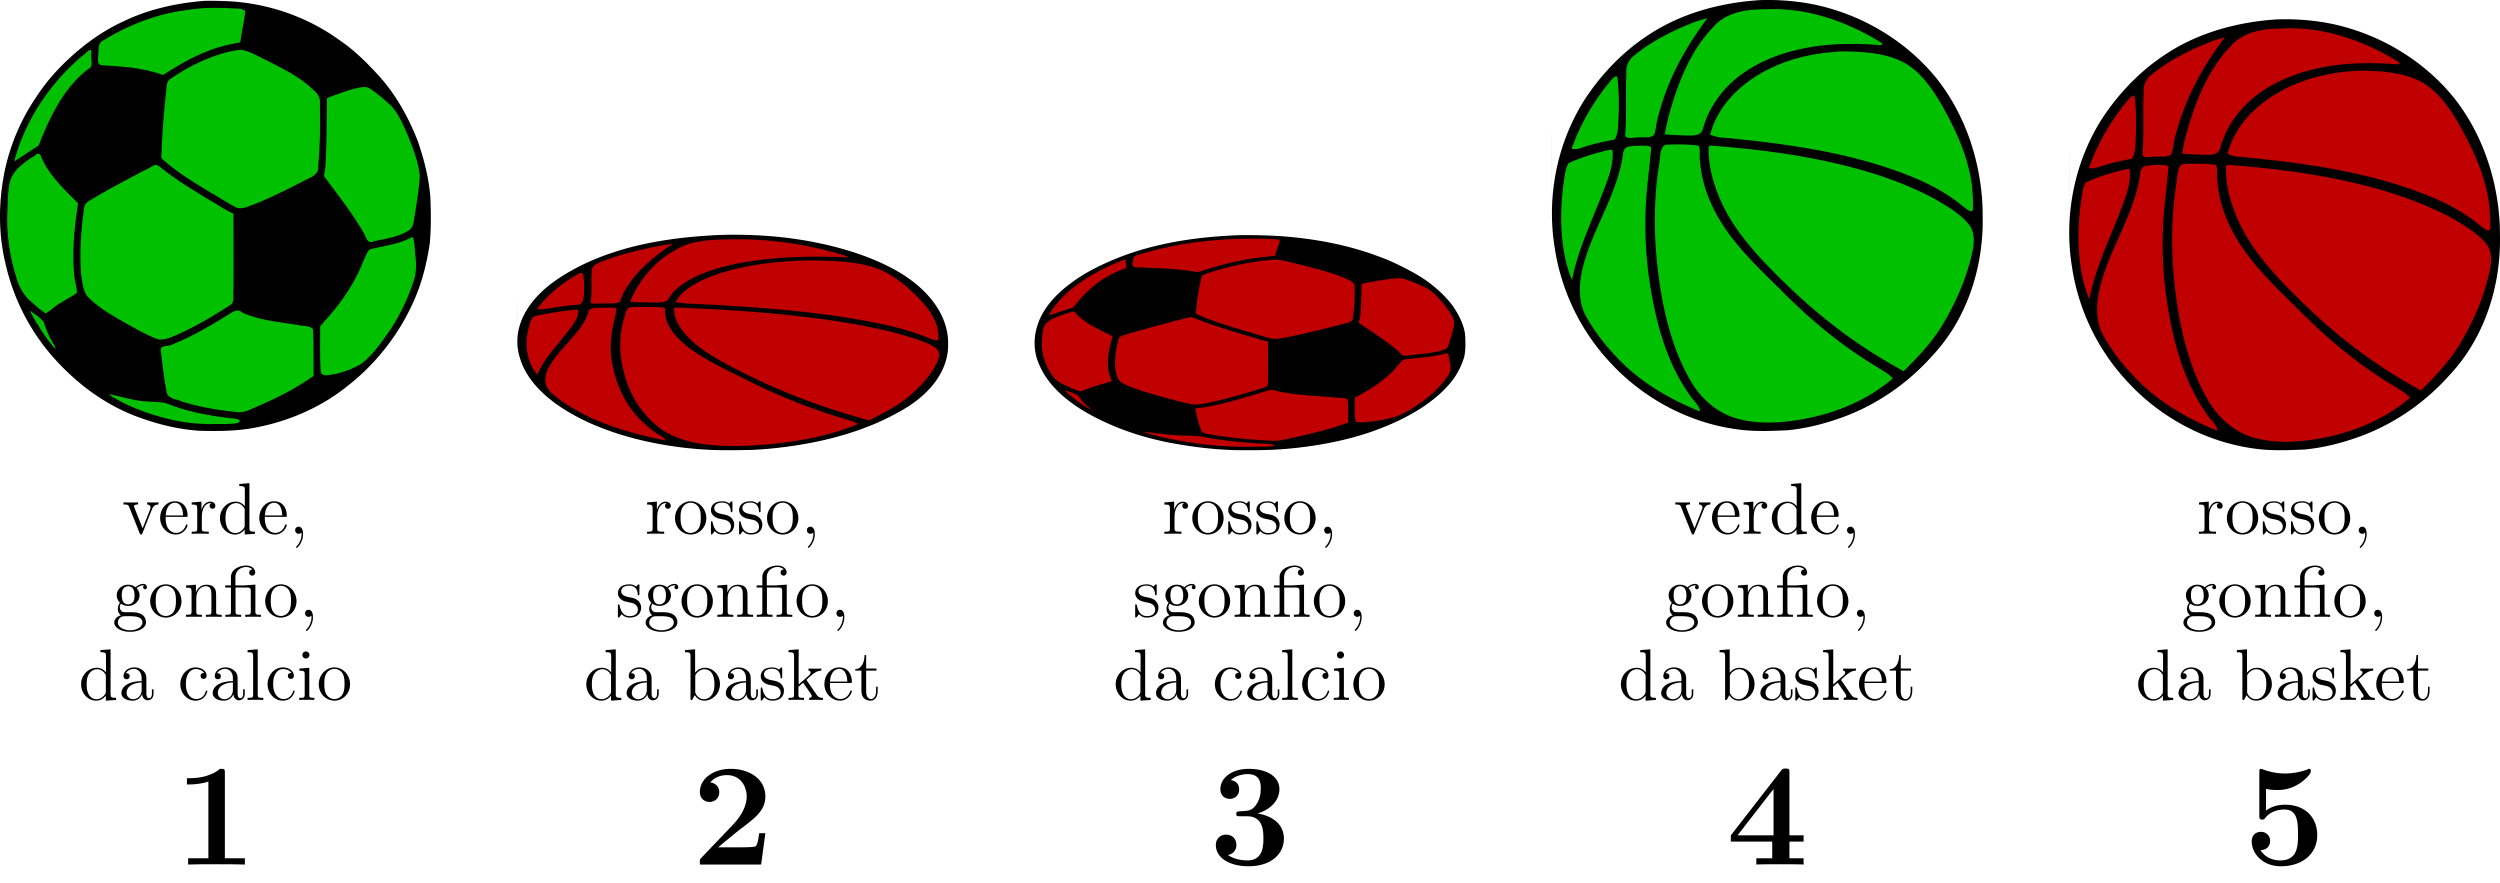 <svg xmlns="http://www.w3.org/2000/svg" xmlns:xlink="http://www.w3.org/1999/xlink" width="1092.884" height="385.986" viewBox="56.409 343.348 819.663 289.49"><defs><path id="g1-12" d="M3.802-5.189c-.072 0-.192.012-.215.024s-.048.012-.216.012H1.973v-1.35c0-1.22 1.04-1.674 1.745-1.674.12 0 .693.012 1.052.418-.502 0-.538.37-.538.502 0 .347.287.502.49.502.215 0 .502-.143.502-.514 0-.61-.561-1.147-1.482-1.147-1.088 0-2.499.597-2.499 1.888v1.375H.311v.347h.932v3.921c0 .538-.131.538-.908.538V0c.334-.024.92-.024 1.279-.024s.956 0 1.291.024v-.347c-.765 0-.908 0-.908-.538v-3.921h1.876c.55 0 .622.155.622.646v3.275c0 .538-.131.538-.908.538V0c.334-.024.92-.024 1.279-.024s.956 0 1.29.024v-.347c-.764 0-.908 0-.908-.538v-4.4z"/><path id="g1-44" d="M2.331.048c0-.741-.25-1.208-.717-1.208a.56.56 0 0 0-.574.574c0 .323.227.586.586.586a.6.6 0 0 0 .382-.143c.036-.036.048-.036.06-.036.024 0 .024.167.024.227a2.94 2.94 0 0 1-.837 2.032c-.048.036-.06.06-.06.108 0 .06.06.12.12.12.108 0 1.016-.885 1.016-2.26"/><path id="g1-97" d="M4.615-3.192c0-.646 0-1.124-.526-1.59-.419-.383-.957-.55-1.483-.55-.98 0-1.733.646-1.733 1.423 0 .346.227.514.502.514a.47.47 0 0 0 .49-.49c0-.49-.43-.49-.61-.49.275-.503.85-.718 1.327-.718.55 0 1.256.454 1.256 1.53v.479C1.435-3.05.526-2.044.526-1.124c0 .945 1.1 1.244 1.83 1.244A1.63 1.63 0 0 0 3.908-.933c.048.562.419.993.933.993.25 0 .944-.168.944-1.124v-.67h-.263v.67c0 .681-.287.777-.454.777-.454 0-.454-.634-.454-.813zm-.777 1.506C3.838-.514 2.965-.12 2.45-.12c-.586 0-1.076-.43-1.076-1.004 0-1.578 2.032-1.721 2.463-1.745z"/><path id="g1-98" d="m1.997-8.297-1.662.132v.346c.813 0 .908.084.908.67V0h.263c.048-.096.383-.693.43-.777.276.442.79.897 1.555.897 1.375 0 2.582-1.16 2.582-2.702 0-1.519-1.124-2.69-2.45-2.69-.658 0-1.22.299-1.626.8zm.023 4.471c0-.215 0-.239.132-.43.287-.43.813-.777 1.399-.777.358 0 1.614.143 1.614 2.439 0 .8-.12 1.303-.407 1.733-.239.37-.717.741-1.315.741-.645 0-1.064-.418-1.267-.74-.156-.252-.156-.3-.156-.503z"/><path id="g1-99" d="M4.328-4.423c-.144 0-.586 0-.586.49 0 .287.203.49.49.49.275 0 .502-.167.502-.514 0-.801-.837-1.375-1.805-1.375-1.399 0-2.51 1.243-2.51 2.75C.418-1.052 1.565.12 2.916.12c1.578 0 1.937-1.435 1.937-1.543s-.084-.107-.12-.107c-.107 0-.12.036-.155.18-.263.848-.909 1.207-1.554 1.207-.73 0-1.698-.634-1.698-2.451 0-1.985 1.016-2.475 1.614-2.475.454 0 1.112.18 1.387.646"/><path id="g1-100" d="M3.587-8.165v.346c.813 0 .908.084.908.67v2.642a1.86 1.86 0 0 0-1.494-.765C1.614-5.272.418-4.101.418-2.57.418-1.052 1.554.12 2.87.12c.909 0 1.435-.598 1.602-.825V.12L6.157 0v-.347c-.813 0-.909-.083-.909-.67v-7.28zM4.47-1.4c0 .215 0 .251-.167.514-.287.419-.777.765-1.375.765-.31 0-1.602-.12-1.602-2.438 0-.861.143-1.34.406-1.734.24-.37.718-.741 1.316-.741.74 0 1.16.538 1.279.73.143.202.143.226.143.441z"/><path id="g1-101" d="M4.579-2.774c.263 0 .287 0 .287-.227 0-1.207-.646-2.331-2.092-2.331C1.41-5.332.359-4.101.359-2.618.359-1.04 1.579.12 2.905.12c1.423 0 1.96-1.292 1.96-1.543 0-.071-.059-.12-.13-.12-.096 0-.12.06-.144.12C4.28-.418 3.479-.143 2.977-.143s-1.71-.335-1.71-2.403v-.228zM1.279-3c.096-1.877 1.148-2.092 1.483-2.092 1.279 0 1.35 1.686 1.363 2.092z"/><path id="g1-103" d="M1.423-2.164c.562.37 1.04.37 1.171.37 1.076 0 1.877-.812 1.877-1.733 0-.323-.095-.777-.478-1.16.466-.478 1.028-.478 1.088-.478.048 0 .108 0 .155.024-.12.048-.179.168-.179.3 0 .167.12.31.31.31.097 0 .312-.06.312-.323a.56.56 0 0 0-.586-.55c-.622 0-1.088.383-1.255.562a2 2 0 0 0-1.232-.43C1.53-5.272.73-4.46.73-3.54c0 .682.419 1.124.538 1.232a1.6 1.6 0 0 0-.358.992c0 .693.418.992.514 1.052-.55.155-1.1.586-1.1 1.207 0 .825 1.124 1.507 2.594 1.507 1.423 0 2.606-.634 2.606-1.53 0-.3-.083-1.005-.8-1.375-.61-.311-1.208-.311-2.236-.311-.73 0-.813 0-1.028-.227a.88.88 0 0 1-.228-.598c0-.203.072-.407.192-.574m1.183.12c-1.052 0-1.052-1.208-1.052-1.483 0-.215 0-.705.203-1.028a1.02 1.02 0 0 1 .837-.466c1.052 0 1.052 1.207 1.052 1.482 0 .215 0 .706-.203 1.028a1.02 1.02 0 0 1-.837.467M2.93 2.2C1.781 2.2.909 1.614.909.933c0-.096.024-.562.478-.873.263-.168.37-.168 1.207-.168.993 0 2.343 0 2.343 1.04 0 .706-.908 1.268-2.008 1.268"/><path id="g1-105" d="M2.08-7.364a.587.587 0 0 0-.586-.586.574.574 0 0 0-.573.574c0 .358.286.585.573.585.371 0 .586-.31.586-.573M.43-5.141v.347c.766 0 .873.072.873.658v3.251c0 .538-.131.538-.908.538V0c.334-.024.908-.024 1.255-.024.131 0 .825 0 1.231.024v-.347c-.777 0-.825-.06-.825-.526v-4.4z"/><path id="g1-107" d="M3.347-3.168c0-.012-.083-.108-.083-.12 0-.036.753-.681.849-.777.824-.717 1.35-.729 1.602-.741v-.347c-.24.024-.55.024-.909.024-.31 0-.92 0-1.196-.024v.347c.204.012.347.12.347.31 0 .24-.239.455-.25.455l-1.71 1.507v-5.763l-1.662.132v.346c.813 0 .908.084.908.67v6.264c0 .538-.131.538-.908.538V0c.334-.024.908-.024 1.267-.024s.932 0 1.267.024v-.347c-.765 0-.908 0-.908-.538v-1.267l.765-.67 1.147 1.65c.18.251.263.383.263.55 0 .216-.167.275-.418.275V0c.299-.024.885-.024 1.208-.024.514 0 .538 0 1.052.024v-.347c-.323 0-.694 0-1.029-.49z"/><path id="g1-108" d="m2.056-8.297-1.661.132v.346c.812 0 .908.084.908.67v6.264c0 .538-.131.538-.908.538V0c.334-.024.92-.024 1.279-.024s.956 0 1.29.024v-.347c-.764 0-.908 0-.908-.538z"/><path id="g1-110" d="M5.32-2.905c0-1.112 0-1.447-.275-1.83-.347-.465-.909-.537-1.315-.537-1.16 0-1.614.992-1.71 1.231h-.012v-1.231l-1.625.131v.347c.813 0 .908.084.908.67v3.24c0 .537-.131.537-.908.537V0c.31-.024.956-.024 1.29-.024.347 0 .993 0 1.304.024v-.347c-.765 0-.909 0-.909-.538v-2.223c0-1.256.825-1.925 1.566-1.925s.909.61.909 1.339v2.81c0 .537-.132.537-.909.537V0c.311-.024.957-.024 1.292-.024.346 0 .992 0 1.303.024v-.347c-.598 0-.897 0-.909-.358z"/><path id="g1-111" d="M5.487-2.558c0-1.543-1.171-2.774-2.558-2.774-1.435 0-2.57 1.267-2.57 2.774C.359-1.028 1.554.12 2.917.12c1.41 0 2.57-1.172 2.57-2.678M2.93-.143c-.442 0-.98-.192-1.327-.778-.323-.538-.335-1.243-.335-1.745 0-.454 0-1.184.37-1.722a1.54 1.54 0 0 1 1.28-.705c.466 0 .968.215 1.291.682.37.55.37 1.303.37 1.745 0 .418 0 1.16-.31 1.722a1.56 1.56 0 0 1-1.339.8"/><path id="g1-114" d="M1.997-2.786c0-1.16.478-2.247 1.398-2.247.096 0 .12 0 .168.012-.096.048-.287.12-.287.442 0 .347.275.478.466.478.24 0 .478-.155.478-.478 0-.358-.323-.693-.837-.693-1.016 0-1.363 1.1-1.434 1.327h-.012v-1.327l-1.602.131v.347c.813 0 .908.084.908.67v3.24c0 .537-.131.537-.908.537V0c.334-.024.992-.024 1.35-.024.323 0 1.172 0 1.447.024v-.347h-.239c-.873 0-.896-.131-.896-.562z"/><path id="g1-115" d="M3.921-5.057c0-.215 0-.275-.12-.275-.095 0-.322.263-.406.37-.37-.298-.741-.37-1.124-.37-1.446 0-1.876.789-1.876 1.447 0 .131 0 .55.454.968.382.335.789.418 1.339.526.657.131.813.167 1.112.406.215.18.37.443.37.778 0 .514-.299 1.087-1.35 1.087C1.53-.12.955-.574.692-1.77c-.047-.215-.047-.227-.06-.238-.023-.048-.071-.048-.107-.048-.131 0-.131.06-.131.275v1.626c0 .215 0 .275.12.275.059 0 .07-.012.274-.263.06-.084.06-.108.24-.3C1.481.12 2.127.12 2.33.12c1.256 0 1.877-.694 1.877-1.638 0-.646-.394-1.028-.502-1.136-.43-.37-.753-.442-1.542-.586-.359-.072-1.231-.239-1.231-.956 0-.37.25-.92 1.327-.92 1.303 0 1.374 1.111 1.398 1.482.012.095.096.095.132.095.131 0 .131-.06.131-.275z"/><path id="g1-116" d="M2.008-4.806h1.686v-.347H2.008v-2.2h-.263C1.733-6.228 1.303-5.08.215-5.044v.239h1.016v3.324C1.231-.155 2.116.12 2.75.12c.753 0 1.147-.742 1.147-1.602v-.682h-.263v.658c0 .86-.346 1.363-.813 1.363-.813 0-.813-1.112-.813-1.316z"/><path id="g1-118" d="M4.878-4.017c.107-.263.31-.777 1.076-.789v-.347c-.347.024-.514.024-.885.024-.251 0-.43 0-.98-.024v.347c.502.024.562.383.562.514 0 .108-.024.167-.084.31L3.347-.896 2.008-4.268c-.06-.167-.071-.167-.071-.227 0-.311.454-.311.67-.311v-.347c-.3.024-.921.024-1.244.024-.395 0-.419 0-1.148-.024v.347c.67 0 .79.048.933.418l1.71 4.28c.06.168.083.228.226.228.084 0 .156-.024.24-.228z"/><path id="g0-49" d="M4.136-7.496c0-.347-.023-.347-.406-.347-.885.766-2.212.766-2.475.766h-.227v.514h.227c.419 0 1.052-.072 1.53-.228v6.277h-1.66V0c.502-.024 1.757-.024 2.32-.024s1.828 0 2.33.024v-.514H4.136z"/><path id="g0-50" d="M6.037-2.57h-.502c-.036.25-.12.956-.299 1.076-.095.083-1.028.083-1.207.083H2.176a89 89 0 0 1 1.721-1.422c1.327-.993 2.14-1.602 2.14-2.75 0-1.41-1.279-2.26-2.857-2.26-1.35 0-2.51.766-2.51 1.901 0 .634.514.813.789.813.37 0 .8-.25.8-.8 0-.503-.37-.754-.74-.802.478-.55 1.111-.598 1.362-.598 1.1 0 1.626.897 1.626 1.758 0 .932-.634 1.793-1.124 2.307L.79-.55c-.12.108-.12.132-.12.347V0h5.022z"/><path id="g0-51" d="M3.12-3.957c1.34 0 1.34 1.243 1.34 1.817 0 .538 0 1.805-1.292 1.805-.25 0-1.04-.036-1.614-.442.514-.108.694-.478.694-.837 0-.49-.347-.837-.837-.837-.502 0-.85.347-.85.849 0 1.1 1.196 1.745 2.667 1.745C5.2.143 6.145-.944 6.145-2.14c0-.586-.299-1.722-2.152-2.044 1.052-.323 1.781-1.064 1.781-2.009 0-.896-.86-1.65-2.522-1.65-1.34 0-2.32.706-2.32 1.674 0 .598.467.79.778.79.346 0 .765-.228.765-.778 0-.275-.12-.681-.682-.765.502-.49 1.315-.49 1.387-.49 1.064 0 1.064.825 1.064 1.183s-.048.909-.43 1.4c-.311.406-.622.43-1.076.453-.144.012-.383.024-.43.048-.072.036-.072.12-.072.168 0 .203.071.203.31.203z"/><path id="g0-52" d="M5.177-1.877h1.16v-.514h-1.16V-7.52c0-.299-.012-.347-.311-.347-.215 0-.24 0-.383.18L.371-2.391v.514h3.395v1.363H2.463V0c.346-.024 1.53-.024 1.96-.024.407 0 1.59 0 1.913.024v-.514h-1.16zM3.873-6.193v3.802H.921z"/><path id="g0-53" d="M1.841-6.205c.407.096.73.096.909.096.287 0 .968 0 1.77-.49.37-.227.991-.765.991-1.04 0-.06 0-.204-.143-.204-.012 0-.036 0-.156.06a5.4 5.4 0 0 1-1.805.323 5.2 5.2 0 0 1-1.817-.335c-.084-.024-.12-.048-.155-.048-.144 0-.144.12-.144.323v3.48c0 .226 0 .358.24.358.119 0 .143-.012.238-.132.144-.167.574-.693 1.59-.693 1.1 0 1.1 1.124 1.1 2.068 0 .86 0 2.104-1.47 2.104-.443 0-1.196-.167-1.602-.849.633 0 .789-.478.789-.74a.73.73 0 0 0-.753-.754c-.359 0-.754.215-.754.777C.67-.86 1.614.143 3.037.143c1.84 0 3-1.064 3-2.546 0-1.459-.992-2.499-2.63-2.499-.478 0-1.052.096-1.566.479z"/></defs><g id="page1"><use xlink:href="#g0-49" x="123.679" y="615.239" transform="matrix(4 0 0 4 -381.126 -1834.161)"/><g transform="matrix(2 0 0 2 -127.042 -564.53)"><use xlink:href="#g1-100" x="104.605" y="568.681"/><use xlink:href="#g1-97" x="111.108" y="568.681"/><use xlink:href="#g1-99" x="120.863" y="568.681"/><use xlink:href="#g1-97" x="126.066" y="568.681"/><use xlink:href="#g1-108" x="131.919" y="568.681"/><use xlink:href="#g1-99" x="135.171" y="568.681"/><use xlink:href="#g1-105" x="140.373" y="568.681"/><use xlink:href="#g1-111" x="143.625" y="568.681"/></g><g transform="matrix(2 0 0 2 -127.042 -539.619)"><use xlink:href="#g1-103" x="110.133" y="542.607"/><use xlink:href="#g1-111" x="115.986" y="542.607"/><use xlink:href="#g1-110" x="121.839" y="542.607"/><use xlink:href="#g1-12" x="128.342" y="542.607"/><use xlink:href="#g1-111" x="134.846" y="542.607"/><use xlink:href="#g1-44" x="140.699" y="542.607"/></g><g transform="matrix(2 0 0 2 -127.042 -512.383)"><use xlink:href="#g1-118" x="111.759" y="515.372"/><use xlink:href="#g1-101" x="117.612" y="515.372"/><use xlink:href="#g1-114" x="122.814" y="515.372"/><use xlink:href="#g1-100" x="127.367" y="515.372"/><use xlink:href="#g1-101" x="133.87" y="515.372"/><use xlink:href="#g1-44" x="139.073" y="515.372"/></g><path fill="#00c000" d="M197.362 414.21c0-38.747-31.41-70.158-70.157-70.158s-70.158 31.41-70.158 70.158c0 38.747 31.41 70.157 70.158 70.157s70.157-31.41 70.157-70.157"/><path fill-rule="evenodd" d="M123.449 343.627c-9.071.709-18.142 2.693-26.433 6.661-4.961 2.268-9.638 5.245-13.89 8.717-5.811 4.748-10.984 10.134-15.024 16.44-4.819 7.088-8.22 15.166-10.063 23.529-2.126 10.133-2.267 20.692.142 30.685a69.5 69.5 0 0 0 12.756 27.283c3.614 4.677 7.866 8.93 12.472 12.685 6.095 4.89 12.969 8.787 20.41 11.196 5.74 1.985 11.764 3.332 17.858 3.756 5.386.143 10.843.143 16.158-.637 11.693-1.842 23.03-6.449 32.315-13.89 9.354-7.228 16.936-16.866 21.755-27.638 2.764-6.023 4.394-12.543 5.386-19.063.496-5.102.425-10.275.213-15.377-.496-6.237-2.055-12.402-4.11-18.355-3.19-8.15-7.512-15.874-13.536-22.252-3.543-3.827-7.3-7.512-11.622-10.488-11.054-8.15-24.59-12.756-38.268-13.181-2.196-.07-4.322-.142-6.52-.07m-.78 2.41c-5.386.566-10.7 1.275-15.803 2.976-5.74 1.772-11.268 4.323-16.44 7.512-1.914.708-1.63 2.834-1.773 4.535-.07 1.347-.637 3.827 1.489 3.685 4.535.355 9.07.496 13.535 1.488 2.055.426 4.181.922 6.165 1.701 4.394-2.764 8.859-5.527 13.748-7.44 3.686-1.63 7.654-2.552 11.623-3.26.354-3.402 1.275-6.733 1.63-10.205-.922-1.134-3.26-.78-4.749-.993a105 105 0 0 0-9.425 0m-39.401 15.732c-9.922 8.433-17.575 19.559-21.473 31.96-.142.638-.85 2.268-.496 2.41 2.622-1.7 5.173-3.402 7.795-5.103 2.34-6.023 5.032-11.976 8.788-17.29 2.338-3.119 4.96-6.095 8.22-8.292.78-1.276 0-3.118.213-4.677.283-2.764-2.126.637-3.047.992m50.031-1.843c-7.512 1.488-14.598 4.89-20.905 9.213-1.63.921-1.276 2.976-1.56 4.606-.708 6.732-1.275 13.536-1.488 20.339-.07.638-.141 1.275.567 1.63 4.748 4.323 10.347 7.582 15.803 10.913 2.764 1.56 5.386 3.33 8.15 4.748 2.055.78 4.11-.496 6.095-1.134 6.023-2.41 11.763-5.386 17.574-8.362 1.7-.709 3.473-1.842 3.19-3.969.637-6.803.708-13.748.566-20.622.213-1.7-.638-3.26-1.983-4.322-4.536-4.465-10.418-7.229-16.088-10.134-2.409-1.134-4.748-2.551-7.37-3.118q-1.275 0-2.55.212m38.906 12.614c-2.906.78-5.74 1.914-8.575 2.977-.142 7.583-.071 15.236-.568 22.819-.07.92-.424 1.913-.353 2.834 4.606 6.237 9.496 12.402 13.323 19.205.496 1.346 1.204 3.047 2.976 2.055 3.756-.78 7.725-1.346 11.126-3.33 2.055-1.134 1.913-3.686 2.338-5.67.638-4.11 1.347-8.291 1.56-12.472-.426-4.465-2.127-8.717-3.757-12.898-1.559-3.401-2.905-7.016-5.456-9.85-2.338-2.197-4.82-4.394-7.583-6.095-1.63-.567-3.4.071-5.03.425M66.543 395.147c-2.834 1.984-5.952 4.252-6.874 7.795-.78 3.402-.708 6.874-.85 10.346-.284 7.087.85 14.315 2.976 21.119.85 3.047 2.48 5.952 4.96 7.937 1.489 1.346 2.977 2.693 4.678 3.756 1.772-1.063 3.189-2.622 5.031-3.544 1.701-1.134 3.544-1.984 5.174-3.189-.071-2.055-.78-4.04-.922-6.094-.566-6.45-.141-12.898.71-19.276.212-1.346.353-2.693.566-4.04-4.535-4.464-9.354-9-11.976-14.952-.284-1.205-1.134-1.772-2.055-.709-.496.284-.922.567-1.418.85m36.426 4.464c-5.953 3.19-11.977 6.307-17.717 9.85-1.7 1.135-1.276 3.544-1.7 5.316-.71 6.307-1.064 12.685-.497 19.063.496 2.48.567 5.385 2.551 7.228 3.402 3.331 7.583 5.67 11.622 8.008 3.614 1.984 7.158 4.11 10.985 5.528 1.984.353 3.968-.567 5.74-1.276 6.449-2.835 12.543-6.45 18.425-10.276.921-1.346.354-3.189.567-4.748.07-8.362 0-16.653 0-24.945-2.339-.92-4.465-2.48-6.732-3.756-6.095-3.685-12.19-7.299-17.717-11.834-1.417-1.063-2.976.85-4.394 1.275-.425.213-.78.426-1.133.567m87.236 22.11c-3.968 1.914-8.504 2.268-12.756 3.473-1.63 2.48-2.41 5.386-3.756 7.937-2.764 5.528-6.378 10.63-10.559 15.165-.567.709-1.276 1.346-1.772 2.126.07 4.96-.142 9.85.213 14.74.354 2.055 3.19.922 4.606.851 3.118-.708 6.236-1.843 9-3.614 3.827-3.119 6.59-7.228 9.426-11.268a67.5 67.5 0 0 0 7.298-15.307c1.063-2.906 1.063-6.024.638-9-.212-1.843-.142-3.827-.708-5.67-.567-.07-1.063.355-1.63.567m-61.229 26.22c-5.244 3.12-10.488 6.167-16.157 8.363-1.134.78-4.04 0-3.685 2.056.567 4.605 1.063 9.283 1.984 13.818.567 1.984 3.19 1.984 4.819 2.764 5.74 1.843 11.764 2.835 17.717 3.472 1.842.283 3.614-.141 5.244-.992 6.661-2.834 13.322-5.952 19.275-10.134.496-.353 1.276-.567 1.063-1.275-.07-4.96.072-9.85-.212-14.74-1.063-1.276-3.19-.921-4.82-1.347-6.094-.992-12.472-1.488-18.283-4.04-1.559-1.558-3.189-.282-4.677.64-.78.495-1.559.92-2.268 1.416m-61.653-.566c2.055 3.473 4.252 6.945 6.874 9.992 1.204 1.063-.496-1.559-.709-2.055-1.205-1.984-1.984-4.181-2.764-6.378-1.063-1.488-2.763-2.409-4.18-3.544-.639-.283.708 1.631.779 1.985m25.299 25.654c6.236 3.897 13.252 6.378 20.41 8.008 4.322.921 8.787 1.416 13.251 1.346 2.693-.071 5.386.142 8.08-.354 2.054-1.276-1.347-1.488-2.269-1.56-7.157-.85-14.385-2.125-21.118-4.889-3.189-.71-6.52-.355-9.708-.992-2.977-.496-5.882-1.347-8.859-1.985-.283.142.213.355.213.426"/><use xlink:href="#g0-50" x="293.281" y="615.239" transform="matrix(4 0 0 4 -889.932 -1834.161)"/><g transform="matrix(2 0 0 2 -296.644 -564.53)"><use xlink:href="#g1-100" x="272.224" y="568.681"/><use xlink:href="#g1-97" x="278.727" y="568.681"/><use xlink:href="#g1-98" x="288.482" y="568.681"/><use xlink:href="#g1-97" x="294.985" y="568.681"/><use xlink:href="#g1-115" x="300.838" y="568.681"/><use xlink:href="#g1-107" x="305.456" y="568.681"/><use xlink:href="#g1-101" x="311.309" y="568.681"/><use xlink:href="#g1-116" x="316.511" y="568.681"/></g><g transform="matrix(2 0 0 2 -296.644 -539.619)"><use xlink:href="#g1-115" x="277.426" y="542.607"/><use xlink:href="#g1-103" x="282.044" y="542.607"/><use xlink:href="#g1-111" x="287.897" y="542.607"/><use xlink:href="#g1-110" x="293.75" y="542.607"/><use xlink:href="#g1-12" x="300.253" y="542.607"/><use xlink:href="#g1-111" x="306.756" y="542.607"/><use xlink:href="#g1-44" x="312.609" y="542.607"/></g><g transform="matrix(2 0 0 2 -296.644 -515.538)"><use xlink:href="#g1-114" x="282.271" y="516.949"/><use xlink:href="#g1-111" x="286.824" y="516.949"/><use xlink:href="#g1-115" x="292.677" y="516.949"/><use xlink:href="#g1-115" x="297.294" y="516.949"/><use xlink:href="#g1-111" x="301.911" y="516.949"/><use xlink:href="#g1-44" x="307.764" y="516.949"/></g><path fill="#c00000" d="M366.855 455.696c0-19.374-31.411-35.08-70.158-35.08s-70.157 15.706-70.157 35.08 31.41 35.078 70.157 35.078 70.158-15.705 70.158-35.078"/><path fill-rule="evenodd" d="M294.075 420.333c-12.897.425-25.866 2.162-36.708 5.811-8.291 2.729-15.307 6.414-20.693 10.56-9.07 7.157-12.473 15.98-9.71 24.307 2.056 6.767 8.151 13.216 17.364 18.283 11.338 6.378 27.354 10.63 44.361 11.516 4.82.248 9.638.141 14.457.035 6.166-.283 12.26-1.063 18.142-2.126 11.268-2.055 21.402-5.563 29.41-10.063 9.708-5.138 15.094-12.047 16.299-19.063.354-1.807.284-3.544.212-5.35-.638-7.548-5.598-15.095-15.024-21.048-9.85-6.094-24.023-10.346-39.26-12.047-6.164-.673-12.543-.921-18.85-.815M290.32 422c-4.323.283-8.716 1.098-11.55 2.834-6.945 3.614-10.843 8.398-13.678 13.11-.85 1.453-1.558 2.906-2.054 4.394 2.338.106 3.897.106 6.306.177 2.268 0 5.386.248 6.166-1.027 1.204-2.339 3.685-4.5 6.802-6.307 6.237-3.579 15.237-5.67 24.379-6.733 8.787-1.027 17.858-1.098 26.787-.744 2.623 0-1.347-.886-2.196-1.204-10.56-3.012-22.75-4.961-35.01-4.678-1.983.036-3.967.036-5.952.178m-17.645 1.948c-7.087 1.382-13.96 3.119-19.842 5.528-1.773.709-2.622 1.807-2.41 2.906-.283 3.33.141 6.696-.355 10.027-.141.744 2.269.46 4.11.425 2.198-.035 5.104.107 5.457-.567.638-.992.638-2.09 1.347-3.082 2.976-5.776 8.787-11.126 16.016-15.874-1.488.141-2.906.39-4.323.637m45.709 4.89c-11.48.425-23.032 2.374-31.606 6.343-4.182 1.949-7.442 4.429-8.86 7.193 2.694.567 3.757.46 5.741.567 20.197.992 40.535 2.408 59.457 6.164 6.307 1.24 12.402 2.836 17.574 4.997.922.318 3.403 1.488 3.403.354.07-1.24-.143-2.48-.355-3.72-1.275-4.996-5.74-9.638-10.772-13.96-2.977-2.41-6.52-4.855-11.622-6.237-5.882-1.524-12.685-1.736-19.204-1.807-1.276 0-2.48.035-3.756.106m-73.772 5.138c-5.244 3.189-9.354 6.839-12.118 10.701 1.205.212 2.41 0 3.685-.213 3.402-.567 6.873-.957 10.417-1.275.851-.709 1.134-1.595 1.205-2.835.213-2.41.284-4.819-.283-7.193-.213-.886-1.914.177-2.906.815m18.992 10.063c-2.126.035-2.055 2.055-2.339 2.941-2.48 7.547-1.7 15.271 1.063 22.748 1.914 4.783 4.82 9.531 9.993 13.677 3.33 2.587 8.433 4.713 14.457 5.528 7.227.991 14.88.708 22.18.035 10.489-.992 20.694-3.118 28.843-6.626-1.63-.815-2.126-.886-4.393-1.63a188.3 188.3 0 0 1-31.961-12.685c-5.386-2.658-10.914-5.28-15.662-8.256-5.952-3.72-10.488-8.185-11.197-13.004-.354-.815.284-2.02-.496-2.586-3.472-.248-7.016-.213-10.488-.142m-12.189.283c-2.41.178-1.914 1.311-2.41 2.268-2.409 6.449-10.417 11.905-13.18 18.283-.993 2.481-1.063 5.21 1.559 7.441 3.189 2.87 7.512 5.422 12.189 7.725 7.157 3.402 15.874 5.882 25.015 7.724-.212-1.098-2.267-1.736-3.33-2.658-7.3-5.101-10.772-11.266-12.827-17.396-1.7-5.067-2.197-10.17-1.418-15.272.426-2.658 1.134-5.315 1.56-7.973-.921-.354-2.41-.283-4.394-.248q-1.382 0-2.764.106m26.008.036c-.213 3.366 1.843 6.697 4.748 9.709 4.748 4.819 12.26 8.716 19.772 12.401 10.842 5.35 22.89 10.028 36.07 13.748 1.134.354 2.197.638 3.33.957 5.033-2.516 9.993-5.103 13.465-8.221 4.111-3.543 7.37-7.37 9.071-11.373.71-1.56.851-3.367-1.416-4.642-3.048-1.772-7.3-2.94-11.268-4.11-11.481-3.048-24.095-4.926-36.71-6.237-11.975-1.24-24.094-1.949-36.282-2.41-.284 0-.638.036-.78.178m-32.244.496c-4.677.495-9.284 1.205-13.677 2.197-1.347 1.134-1.275 2.48-1.772 3.72-1.063 4.394-.992 8.894 1.276 13.146.425.779.992 1.559 1.63 2.303 1.913-5.067 6.52-9.673 10.134-14.457 1.7-2.161 3.542-4.429 3.118-6.767-.143-.107-.426-.178-.71-.142m-19.134 10.381c-.07-23.314 0-11.657 0 0"/><use xlink:href="#g0-51" x="462.883" y="615.239" transform="matrix(4 0 0 4 -1398.738 -1834.161)"/><g transform="matrix(2 0 0 2 -466.246 -564.53)"><use xlink:href="#g1-100" x="443.809" y="568.681"/><use xlink:href="#g1-97" x="450.313" y="568.681"/><use xlink:href="#g1-99" x="460.068" y="568.681"/><use xlink:href="#g1-97" x="465.27" y="568.681"/><use xlink:href="#g1-108" x="471.123" y="568.681"/><use xlink:href="#g1-99" x="474.375" y="568.681"/><use xlink:href="#g1-105" x="479.578" y="568.681"/><use xlink:href="#g1-111" x="482.829" y="568.681"/></g><g transform="matrix(2 0 0 2 -466.246 -539.619)"><use xlink:href="#g1-115" x="447.029" y="542.607"/><use xlink:href="#g1-103" x="451.646" y="542.607"/><use xlink:href="#g1-111" x="457.499" y="542.607"/><use xlink:href="#g1-110" x="463.352" y="542.607"/><use xlink:href="#g1-12" x="469.855" y="542.607"/><use xlink:href="#g1-111" x="476.359" y="542.607"/><use xlink:href="#g1-44" x="482.212" y="542.607"/></g><g transform="matrix(2 0 0 2 -466.246 -515.538)"><use xlink:href="#g1-114" x="451.874" y="516.949"/><use xlink:href="#g1-111" x="456.426" y="516.949"/><use xlink:href="#g1-115" x="462.279" y="516.949"/><use xlink:href="#g1-115" x="466.896" y="516.949"/><use xlink:href="#g1-111" x="471.514" y="516.949"/><use xlink:href="#g1-44" x="477.367" y="516.949"/></g><path fill="#c00000" d="M536.567 455.74c0-19.373-31.411-35.078-70.158-35.078s-70.158 15.705-70.158 35.079c0 19.373 31.411 35.078 70.158 35.078s70.158-15.705 70.158-35.078"/><path fill-rule="evenodd" d="M462.653 420.45c-9.071.353-18.142 1.346-26.433 3.33-4.96 1.134-9.638 2.622-13.89 4.358-5.811 2.374-10.984 5.067-15.023 8.22-4.82 3.544-8.22 7.583-10.064 11.764-2.126 5.067-2.267 10.346.143 15.343 2.196 4.961 6.59 9.637 12.755 13.641 3.614 2.34 7.866 4.465 12.473 6.343 6.094 2.445 12.968 4.394 20.41 5.599 5.74.992 11.762 1.664 17.858 1.878 5.385.07 10.842.07 16.157-.32 11.693-.92 23.032-3.224 32.315-6.944 9.354-3.615 16.936-8.434 21.755-13.82 2.765-3.011 4.395-6.27 5.386-9.53.496-2.552.425-5.138.213-7.69-.496-3.118-2.055-6.2-4.11-9.176-3.19-4.076-7.512-7.938-13.536-11.127-3.543-1.913-7.3-3.756-11.622-5.244-11.055-4.075-24.59-6.378-38.267-6.59-2.197-.036-4.323-.071-6.52-.036m-.78 1.204c-5.385.283-10.7.638-15.803 1.488a116 116 0 0 0-16.44 3.756c-1.914.354-1.63 1.417-1.773 2.268-.07.673-.637 1.913 1.489 1.842 4.536.177 9.07.248 13.535.744 2.055.213 4.181.46 6.166.85 4.394-1.381 8.858-2.763 13.747-3.72 3.686-.815 7.655-1.275 11.623-1.63.355-1.7 1.275-3.366 1.63-5.102-.922-.567-3.26-.39-4.748-.496a209 209 0 0 0-9.425 0m-39.401 7.866c-9.921 4.216-17.574 9.78-21.473 15.98-.141.319-.85 1.134-.496 1.205 2.622-.85 5.174-1.701 7.796-2.551 2.338-3.012 5.03-5.988 8.787-8.646 2.34-1.559 4.96-3.047 8.221-4.146.78-.637 0-1.559.212-2.338.283-1.382-2.126.319-3.047.496m50.031-.921c-7.512.744-14.598 2.445-20.906 4.606-1.63.46-1.275 1.488-1.558 2.303-.71 3.366-1.276 6.768-1.488 10.17-.07.318-.142.637.567.814 4.748 2.162 10.346 3.792 15.802 5.457 2.764.78 5.386 1.665 8.15 2.374 2.055.39 4.11-.248 6.095-.567 6.023-1.205 11.764-2.693 17.574-4.181 1.702-.354 3.473-.92 3.19-1.984.638-3.402.709-6.874.566-10.311.213-.85-.638-1.63-1.983-2.162-4.536-2.232-10.418-3.614-16.087-5.067-2.41-.567-4.748-1.275-7.37-1.559q-1.275 0-2.552.107m38.906 6.307c-2.906.39-5.74.956-8.575 1.488-.141 3.791-.07 7.619-.567 11.41-.07.46-.425.956-.354 1.417 4.606 3.118 9.496 6.2 13.323 9.602.496.673 1.204 1.523 2.976 1.028 3.756-.39 7.725-.673 11.126-1.666 2.055-.567 1.914-1.842 2.34-2.834.637-2.055 1.345-4.146 1.557-6.237-.424-2.232-2.126-4.358-3.756-6.448-1.558-1.701-2.905-3.508-5.456-4.926-2.338-1.098-4.82-2.196-7.583-3.047-1.63-.283-3.401.036-5.03.213m-105.662 11.303c-2.834.993-5.952 2.126-6.874 3.898-.779 1.7-.708 3.437-.85 5.173-.284 3.543.85 7.157 2.976 10.559.851 1.524 2.48 2.976 4.962 3.969 1.487.672 2.975 1.346 4.676 1.878 1.772-.532 3.19-1.311 5.032-1.773 1.7-.566 3.543-.992 5.173-1.594-.071-1.028-.78-2.02-.92-3.047-.569-3.224-.143-6.449.708-9.638.212-.674.354-1.346.566-2.02-4.536-2.232-9.354-4.5-11.976-7.475-.284-.603-1.133-.887-2.055-.355-.496.141-.921.283-1.418.425m36.426 2.232c-5.953 1.595-11.976 3.154-17.717 4.925-1.7.567-1.275 1.772-1.7 2.657-.71 3.155-1.063 6.344-.497 9.533.497 1.24.567 2.693 2.552 3.613 3.401 1.666 7.582 2.836 11.621 4.004 3.615.992 7.158 2.055 10.985 2.764 1.984.177 3.968-.283 5.74-.638 6.448-1.417 12.544-3.224 18.425-5.138.921-.673.354-1.594.567-2.374.071-4.18 0-8.326 0-12.472-2.339-.46-4.465-1.24-6.732-1.878-6.095-1.842-12.189-3.65-17.717-5.917-1.417-.532-2.976.425-4.393.638-.426.106-.78.212-1.134.283m87.236 11.055c-3.968.957-8.504 1.134-12.756 1.737-1.63 1.24-2.41 2.693-3.755 3.968-2.765 2.764-6.379 5.315-10.56 7.583-.567.354-1.275.673-1.771 1.063.07 2.48-.143 4.925.212 7.37.355 1.027 3.19.46 4.607.425 3.117-.354 6.235-.921 8.999-1.807 3.827-1.559 6.591-3.614 9.426-5.634 3.047-2.374 5.527-4.96 7.298-7.653 1.063-1.454 1.063-3.013.639-4.5-.213-.922-.143-1.914-.71-2.835-.566-.035-1.062.177-1.63.283m-61.229 13.11c-5.243 1.56-10.487 3.084-16.157 4.182-1.134.39-4.039 0-3.685 1.027.567 2.303 1.063 4.642 1.984 6.91.567.992 3.19.992 4.82 1.382 5.74.921 11.763 1.417 17.716 1.736 1.842.142 3.614-.07 5.244-.496 6.661-1.418 13.323-2.977 19.276-5.067.496-.177 1.275-.284 1.063-.638-.071-2.48.07-4.925-.213-7.37-1.063-.638-3.19-.46-4.82-.673-6.093-.497-12.472-.745-18.283-2.02-1.559-.78-3.189-.141-4.676.319-.78.248-1.56.46-2.269.708m-61.653-.283c2.055 1.736 4.253 3.472 6.874 4.997 1.205.53-.496-.78-.709-1.029-1.204-.992-1.984-2.09-2.763-3.189-1.063-.744-2.764-1.204-4.182-1.77-.637-.142.709.814.78.991m25.3 12.827c6.235 1.949 13.25 3.19 20.409 4.004 4.323.46 8.787.709 13.251.673 2.693-.035 5.386.07 8.08-.177 2.054-.638-1.347-.744-2.268-.78-7.158-.425-14.386-1.063-21.118-2.445-3.19-.354-6.52-.177-9.709-.496-2.977-.248-5.882-.673-8.859-.992-.283.07.214.177.214.213"/><use xlink:href="#g0-52" x="632.486" y="615.239" transform="matrix(4 0 0 4 -1907.544 -1834.161)"/><g transform="matrix(2 0 0 2 -635.848 -564.53)"><use xlink:href="#g1-100" x="611.428" y="568.681"/><use xlink:href="#g1-97" x="617.931" y="568.681"/><use xlink:href="#g1-98" x="627.686" y="568.681"/><use xlink:href="#g1-97" x="634.19" y="568.681"/><use xlink:href="#g1-115" x="640.043" y="568.681"/><use xlink:href="#g1-107" x="644.66" y="568.681"/><use xlink:href="#g1-101" x="650.513" y="568.681"/><use xlink:href="#g1-116" x="655.716" y="568.681"/></g><g transform="matrix(2 0 0 2 -635.848 -539.619)"><use xlink:href="#g1-103" x="618.939" y="542.607"/><use xlink:href="#g1-111" x="624.792" y="542.607"/><use xlink:href="#g1-110" x="630.645" y="542.607"/><use xlink:href="#g1-12" x="637.149" y="542.607"/><use xlink:href="#g1-111" x="643.652" y="542.607"/><use xlink:href="#g1-44" x="649.505" y="542.607"/></g><g transform="matrix(2 0 0 2 -635.848 -512.383)"><use xlink:href="#g1-118" x="620.565" y="515.372"/><use xlink:href="#g1-101" x="626.418" y="515.372"/><use xlink:href="#g1-114" x="631.621" y="515.372"/><use xlink:href="#g1-100" x="636.173" y="515.372"/><use xlink:href="#g1-101" x="642.676" y="515.372"/><use xlink:href="#g1-44" x="647.879" y="515.372"/></g><path fill="#00c000" d="M706.06 414.12c0-38.747-31.411-70.158-70.158-70.158s-70.158 31.41-70.158 70.158c0 38.746 31.41 70.158 70.158 70.158 38.747 0 70.157-31.412 70.157-70.158"/><path fill-rule="evenodd" d="M633.28 343.395c-12.898.85-25.867 4.323-36.71 11.622-8.29 5.457-15.306 12.827-20.692 21.119-9.07 14.314-12.472 31.96-9.708 48.614 2.055 13.535 8.15 26.433 17.362 36.567 11.338 12.756 27.354 21.26 44.362 23.031 4.82.496 9.638.283 14.457.071 6.165-.567 12.26-2.126 18.141-4.252 11.268-4.11 21.402-11.126 29.41-20.126 9.708-10.275 15.094-24.094 16.299-38.126.354-3.614.284-7.087.213-10.7-.638-15.095-5.6-30.19-15.024-42.095-9.85-12.19-24.024-20.693-39.26-24.095-6.165-1.346-12.544-1.842-18.85-1.63m-3.756 3.331c-4.323.567-8.717 2.197-11.551 5.67-6.945 7.228-10.843 16.795-13.677 26.22-.851 2.905-1.56 5.81-2.055 8.787 2.338.213 3.897.213 6.307.355 2.267 0 5.386.496 6.165-2.056 1.204-4.677 3.685-9 6.803-12.614 6.236-7.157 15.236-11.338 24.378-13.464 8.787-2.055 17.858-2.197 26.787-1.488 2.623 0-1.347-1.772-2.196-2.41-10.56-6.024-22.748-9.921-35.008-9.354-1.985.07-3.97.07-5.953.354m-17.646 3.898c-7.086 2.763-13.96 6.236-19.842 11.055-1.772 1.417-2.622 3.614-2.41 5.81-.283 6.662.142 13.395-.354 20.056-.142 1.488 2.268.921 4.11.85 2.197-.07 5.103.213 5.457-1.133.638-1.985.638-4.182 1.346-6.166 2.977-11.551 8.787-22.252 16.016-31.748-1.488.284-2.906.78-4.323 1.276m45.709 9.78c-11.48.85-23.032 4.747-31.606 12.684-4.182 3.898-7.442 8.859-8.858 14.386 2.693 1.134 3.756.921 5.74 1.134 20.196 1.984 40.535 4.819 59.456 12.33 6.308 2.481 12.402 5.67 17.575 9.993.92.638 3.402 2.976 3.402.709.07-2.48-.142-4.961-.355-7.441-1.275-9.993-5.74-19.276-10.772-27.922-2.976-4.819-6.52-9.708-11.621-12.472-5.882-3.047-12.686-3.473-19.205-3.614-1.276 0-2.48.07-3.756.212m-73.771 10.275a72 72 0 0 0-12.119 21.401c1.205.426 2.41 0 3.685-.425 3.401-1.134 6.874-1.913 10.417-2.551.851-1.417 1.134-3.189 1.206-5.67.212-4.818.283-9.637-.284-14.385-.212-1.772-1.914.354-2.905 1.63m18.991 20.126c-2.126.07-2.055 4.11-2.338 5.882-2.48 15.094-1.701 30.543 1.063 45.496 1.913 9.566 4.82 19.063 9.992 27.354 3.33 5.173 8.433 9.425 14.457 11.055 7.228 1.985 14.882 1.418 22.18.071 10.489-1.984 20.694-6.237 28.843-13.252-1.63-1.63-2.126-1.772-4.393-3.26-11.764-6.945-22.394-15.661-31.962-25.37-5.385-5.315-10.913-10.559-15.66-16.512-5.953-7.44-10.488-16.37-11.198-26.008-.353-1.63.284-4.039-.496-5.173-3.472-.496-7.016-.425-10.488-.283m-12.189.567c-2.409.354-1.913 2.622-2.409 4.535-2.41 12.898-10.418 23.811-13.181 36.567-.993 4.96-1.063 10.417 1.559 14.882 3.189 5.74 7.512 10.842 12.189 15.449 7.157 6.803 15.873 11.764 25.015 15.45-.212-2.199-2.267-3.474-3.33-5.316-7.299-10.205-10.772-22.535-12.827-34.796-1.7-10.133-2.197-20.338-1.417-30.543.425-5.315 1.134-10.63 1.56-15.945-.922-.708-2.41-.567-4.395-.496q-1.38 0-2.764.213m26.009.07c-.214 6.733 1.842 13.394 4.747 19.418 4.748 9.638 12.26 17.433 19.772 24.803 10.842 10.7 22.89 20.056 36.07 27.496 1.135.709 2.197 1.276 3.332 1.914 5.031-5.032 9.991-10.205 13.464-16.442 4.11-7.086 7.37-14.74 9.071-22.747.709-3.119.85-6.733-1.417-9.284-3.048-3.543-7.3-5.882-11.268-8.22-11.48-6.095-24.095-9.85-36.708-12.473-11.977-2.48-24.095-3.897-36.284-4.819-.283 0-.638.071-.78.355m-32.245.993c-4.677.992-9.284 2.41-13.677 4.393-1.346 2.268-1.275 4.961-1.772 7.441-1.063 8.788-.992 17.788 1.276 26.292a35.5 35.5 0 0 0 1.63 4.606c1.913-10.134 6.52-19.346 10.134-28.913 1.7-4.323 3.543-8.859 3.118-13.536a.67.67 0 0 0-.709-.283m-19.134 20.764c-.07-46.63 0-23.315 0 0"/><use xlink:href="#g0-53" x="802.087" y="615.239" transform="matrix(4 0 0 4 -2416.347 -1834.161)"/><g transform="matrix(2 0 0 2 -805.449 -564.53)"><use xlink:href="#g1-100" x="781.029" y="568.681"/><use xlink:href="#g1-97" x="787.533" y="568.681"/><use xlink:href="#g1-98" x="797.288" y="568.681"/><use xlink:href="#g1-97" x="803.791" y="568.681"/><use xlink:href="#g1-115" x="809.644" y="568.681"/><use xlink:href="#g1-107" x="814.261" y="568.681"/><use xlink:href="#g1-101" x="820.114" y="568.681"/><use xlink:href="#g1-116" x="825.317" y="568.681"/></g><g transform="matrix(2 0 0 2 -805.449 -539.619)"><use xlink:href="#g1-103" x="788.541" y="542.607"/><use xlink:href="#g1-111" x="794.394" y="542.607"/><use xlink:href="#g1-110" x="800.247" y="542.607"/><use xlink:href="#g1-12" x="806.75" y="542.607"/><use xlink:href="#g1-111" x="813.253" y="542.607"/><use xlink:href="#g1-44" x="819.106" y="542.607"/></g><g transform="matrix(2 0 0 2 -805.449 -515.538)"><use xlink:href="#g1-114" x="791.077" y="516.949"/><use xlink:href="#g1-111" x="795.629" y="516.949"/><use xlink:href="#g1-115" x="801.482" y="516.949"/><use xlink:href="#g1-115" x="806.1" y="516.949"/><use xlink:href="#g1-111" x="810.717" y="516.949"/><use xlink:href="#g1-44" x="816.57" y="516.949"/></g><path fill="#c00000" d="M875.66 420.43c0-38.748-31.41-70.158-70.157-70.158s-70.158 31.41-70.158 70.157 31.41 70.158 70.158 70.158c38.747 0 70.157-31.41 70.157-70.158"/><path fill-rule="evenodd" d="M802.881 349.705c-12.898.85-25.866 4.323-36.71 11.622-8.29 5.457-15.306 12.827-20.692 21.118-9.07 14.315-12.472 31.96-9.708 48.614 2.055 13.535 8.15 26.433 17.362 36.567 11.338 12.756 27.354 21.26 44.362 23.032 4.82.496 9.638.284 14.457.07 6.165-.567 12.26-2.126 18.141-4.252 11.268-4.11 21.402-11.125 29.41-20.125 9.708-10.276 15.094-24.095 16.3-38.126.353-3.615.283-7.087.212-10.701-.638-15.095-5.598-30.19-15.024-42.095-9.85-12.189-24.024-20.693-39.26-24.094-6.165-1.347-12.543-1.843-18.85-1.63m-3.756 3.33c-4.323.568-8.716 2.198-11.551 5.67-6.945 7.228-10.843 16.795-13.677 26.22-.851 2.906-1.56 5.811-2.055 8.788 2.338.212 3.897.212 6.307.354 2.267 0 5.386.496 6.165-2.055 1.204-4.677 3.685-9 6.803-12.614 6.237-7.158 15.236-11.339 24.378-13.465 8.788-2.055 17.859-2.197 26.787-1.488 2.623 0-1.346-1.771-2.196-2.41-10.56-6.023-22.748-9.92-35.008-9.354-1.985.071-3.968.071-5.953.355m-17.646 3.898c-7.086 2.764-13.96 6.237-19.842 11.055-1.772 1.418-2.622 3.615-2.41 5.812-.283 6.66.142 13.393-.354 20.055-.141 1.488 2.268.92 4.11.85 2.198-.07 5.103.213 5.457-1.134.638-1.984.638-4.181 1.346-6.165 2.977-11.551 8.788-22.252 16.016-31.748-1.488.283-2.905.78-4.323 1.275m45.709 9.78c-11.48.85-23.032 4.748-31.607 12.685-4.18 3.897-7.44 8.858-8.857 14.386 2.693 1.134 3.756.921 5.74 1.134 20.196 1.984 40.535 4.818 59.456 12.33 6.308 2.48 12.402 5.67 17.575 9.992.922.638 3.402 2.977 3.402.709.07-2.48-.142-4.96-.355-7.44-1.275-9.993-5.74-19.276-10.772-27.922-2.976-4.819-6.52-9.709-11.621-12.473-5.882-3.047-12.686-3.472-19.205-3.614-1.275 0-2.48.071-3.756.213m-73.771 10.275a72 72 0 0 0-12.119 21.402c1.205.425 2.41 0 3.685-.425 3.401-1.134 6.874-1.914 10.417-2.551.851-1.418 1.135-3.19 1.206-5.67.212-4.819.283-9.637-.284-14.385-.212-1.772-1.913.354-2.905 1.63m18.991 20.126c-2.126.071-2.055 4.11-2.338 5.882-2.48 15.095-1.7 30.544 1.063 45.497 1.913 9.566 4.82 19.062 9.992 27.354 3.331 5.173 8.433 9.425 14.456 11.055 7.23 1.984 14.883 1.417 22.182.07 10.488-1.983 20.693-6.235 28.842-13.25-1.63-1.63-2.126-1.773-4.393-3.26-11.764-6.946-22.394-15.663-31.96-25.372-5.386-5.314-10.915-10.558-15.663-16.511-5.952-7.44-10.487-16.37-11.196-26.008-.354-1.63.283-4.04-.496-5.173-3.473-.496-7.016-.425-10.489-.284m-12.189.567c-2.409.355-1.913 2.622-2.409 4.536-2.41 12.897-10.417 23.81-13.181 36.567-.992 4.96-1.063 10.417 1.559 14.881 3.189 5.74 7.512 10.843 12.189 15.45 7.157 6.803 15.874 11.763 25.016 15.448-.213-2.196-2.268-3.473-3.331-5.315-7.299-10.204-10.772-22.535-12.827-34.795-1.7-10.134-2.197-20.339-1.417-30.543.426-5.315 1.134-10.63 1.56-15.945-.922-.709-2.41-.567-4.394-.496q-1.383 0-2.765.212m26.009.071c-.214 6.733 1.842 13.394 4.748 19.418 4.747 9.637 12.259 17.433 19.77 24.803 10.844 10.7 22.89 20.055 36.072 27.496 1.134.708 2.197 1.275 3.33 1.913 5.032-5.031 9.992-10.205 13.465-16.44 4.11-7.088 7.37-14.741 9.071-22.749.709-3.118.85-6.732-1.417-9.283-3.048-3.544-7.299-5.882-11.268-8.22-11.48-6.095-24.095-9.851-36.708-12.473-11.977-2.48-24.095-3.898-36.284-4.82-.283 0-.638.072-.78.355m-32.245.992c-4.677.992-9.283 2.41-13.677 4.394-1.346 2.268-1.275 4.96-1.772 7.441-1.063 8.787-.992 17.787 1.276 26.291a36 36 0 0 0 1.63 4.607c1.913-10.134 6.52-19.347 10.134-28.914 1.7-4.323 3.543-8.858 3.118-13.535a.67.67 0 0 0-.709-.284m-19.134 20.764c-.07-46.63 0-23.315 0 0"/></g></svg>